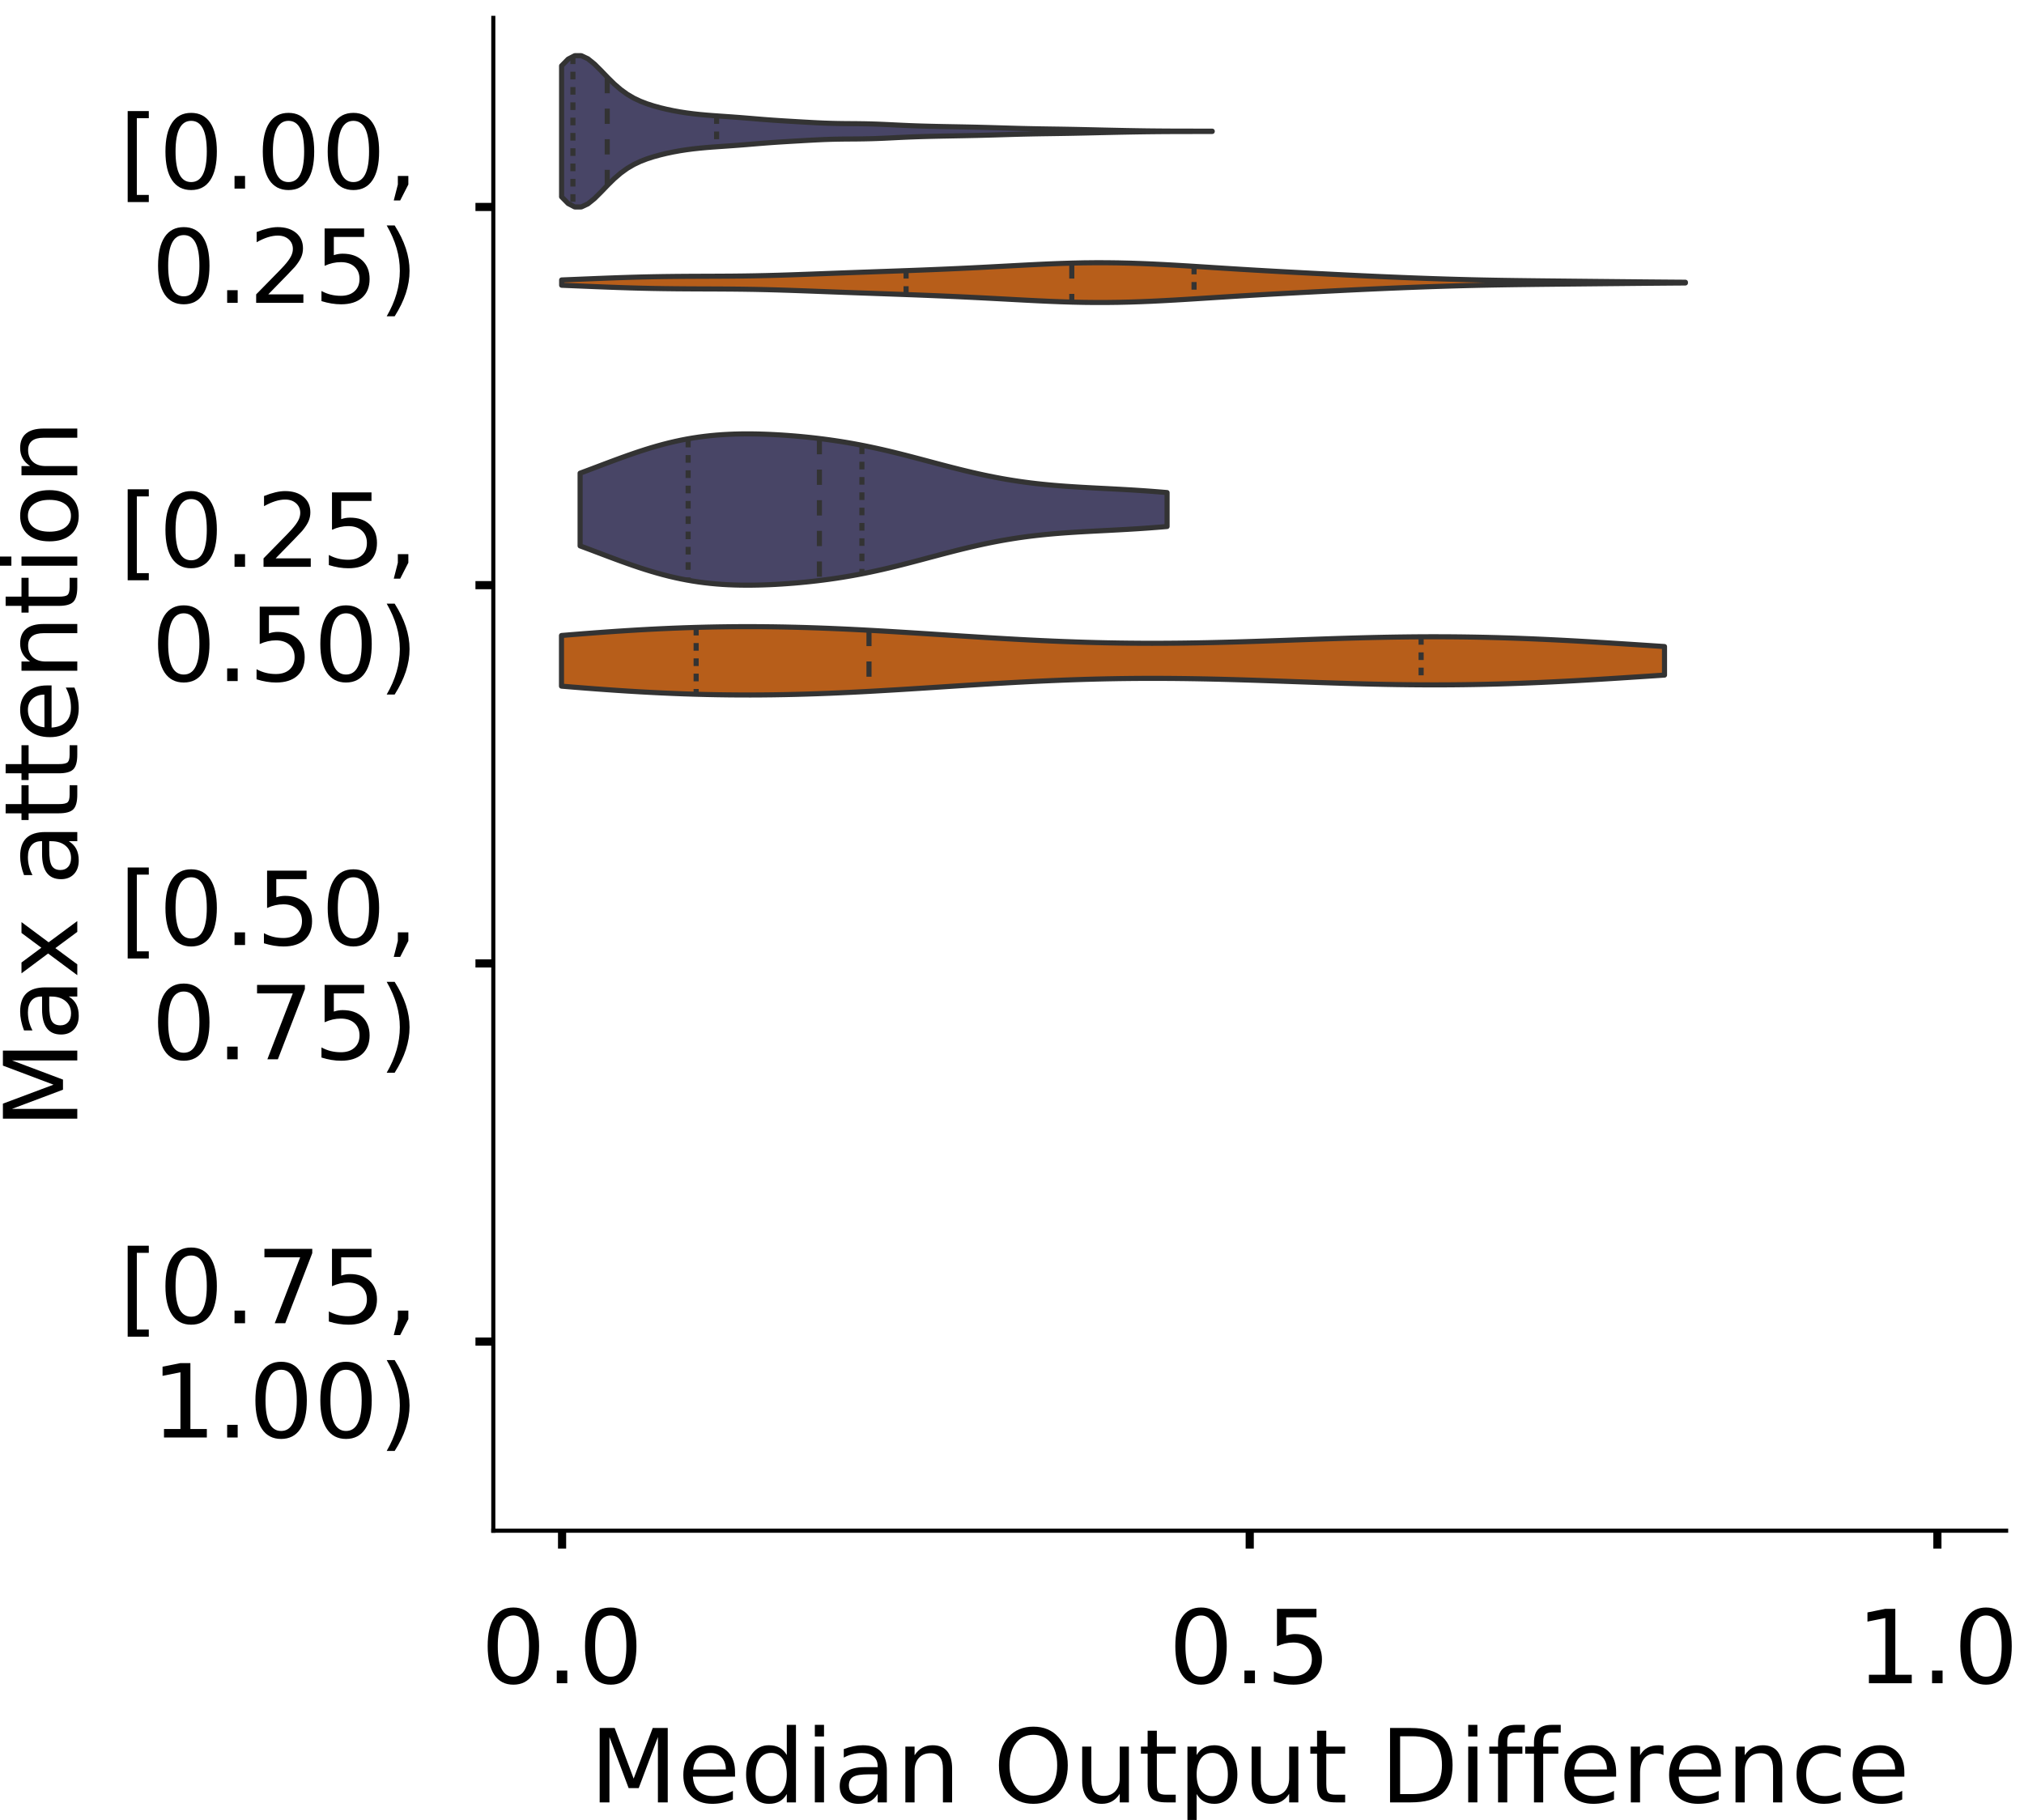 <?xml version="1.0" encoding="utf-8" standalone="no"?>
<!DOCTYPE svg PUBLIC "-//W3C//DTD SVG 1.1//EN"
  "http://www.w3.org/Graphics/SVG/1.1/DTD/svg11.dtd">
<!-- Created with matplotlib (https://matplotlib.org/) -->
<svg height="356.753pt" version="1.1" viewBox="0 0 396.753 356.753" width="396.753pt" xmlns="http://www.w3.org/2000/svg" xmlns:xlink="http://www.w3.org/1999/xlink">
 <defs>
  <style type="text/css">
*{stroke-linecap:butt;stroke-linejoin:round;}
  </style>
 </defs>
 <g id="figure_1">
  <g id="patch_1">
   <path d="M 0 356.753 
L 396.753 356.753 
L 396.753 0 
L 0 0 
z
" style="fill:#ffffff;"/>
  </g>
  <g id="axes_1">
   <g id="patch_2">
    <path d="M 96.7 300.053 
L 393.253 300.053 
L 393.253 3.5 
L 96.7 3.5 
z
" style="fill:#ffffff;"/>
   </g>
   <g id="PolyCollection_1">
    <defs>
     <path d="M 110.085 -318.17 
L 110.085 -343.853 
L 111.374 -345.167 
L 112.662 -345.839 
L 113.95 -345.837 
L 115.239 -345.237 
L 116.527 -344.199 
L 117.815 -342.918 
L 119.104 -341.575 
L 120.392 -340.307 
L 121.68 -339.195 
L 122.968 -338.266 
L 124.257 -337.511 
L 125.545 -336.903 
L 126.833 -336.407 
L 128.122 -335.992 
L 129.41 -335.636 
L 130.698 -335.327 
L 131.987 -335.057 
L 133.275 -334.823 
L 134.563 -334.623 
L 135.852 -334.455 
L 137.14 -334.314 
L 138.428 -334.196 
L 139.716 -334.094 
L 141.005 -334.001 
L 142.293 -333.912 
L 143.581 -333.822 
L 144.87 -333.726 
L 146.158 -333.623 
L 147.446 -333.517 
L 148.735 -333.409 
L 150.023 -333.306 
L 151.311 -333.21 
L 152.6 -333.123 
L 153.888 -333.042 
L 155.176 -332.966 
L 156.465 -332.891 
L 157.753 -332.816 
L 159.041 -332.743 
L 160.329 -332.676 
L 161.618 -332.619 
L 162.906 -332.575 
L 164.194 -332.545 
L 165.483 -332.527 
L 166.771 -332.516 
L 168.059 -332.506 
L 169.348 -332.489 
L 170.636 -332.461 
L 171.924 -332.42 
L 173.213 -332.367 
L 174.501 -332.306 
L 175.789 -332.243 
L 177.078 -332.182 
L 178.366 -332.126 
L 179.654 -332.078 
L 180.942 -332.038 
L 182.231 -332.003 
L 183.519 -331.973 
L 184.807 -331.946 
L 186.096 -331.921 
L 187.384 -331.898 
L 188.672 -331.874 
L 189.961 -331.848 
L 191.249 -331.82 
L 192.537 -331.788 
L 193.826 -331.754 
L 195.114 -331.716 
L 196.402 -331.678 
L 197.69 -331.64 
L 198.979 -331.603 
L 200.267 -331.569 
L 201.555 -331.539 
L 202.844 -331.513 
L 204.132 -331.49 
L 205.42 -331.47 
L 206.709 -331.451 
L 207.997 -331.432 
L 209.285 -331.41 
L 210.574 -331.386 
L 211.862 -331.359 
L 213.15 -331.33 
L 214.439 -331.301 
L 215.727 -331.271 
L 217.015 -331.241 
L 218.303 -331.213 
L 219.592 -331.186 
L 220.88 -331.16 
L 222.168 -331.137 
L 223.457 -331.116 
L 224.745 -331.097 
L 226.033 -331.082 
L 227.322 -331.07 
L 228.61 -331.06 
L 229.898 -331.054 
L 231.187 -331.05 
L 232.475 -331.048 
L 233.763 -331.046 
L 235.052 -331.044 
L 236.34 -331.042 
L 237.628 -331.039 
L 237.628 -330.985 
L 237.628 -330.985 
L 236.34 -330.981 
L 235.052 -330.979 
L 233.763 -330.978 
L 232.475 -330.976 
L 231.187 -330.974 
L 229.898 -330.97 
L 228.61 -330.963 
L 227.322 -330.954 
L 226.033 -330.942 
L 224.745 -330.926 
L 223.457 -330.908 
L 222.168 -330.887 
L 220.88 -330.863 
L 219.592 -330.838 
L 218.303 -330.811 
L 217.015 -330.782 
L 215.727 -330.753 
L 214.439 -330.723 
L 213.15 -330.693 
L 211.862 -330.665 
L 210.574 -330.638 
L 209.285 -330.613 
L 207.997 -330.592 
L 206.709 -330.572 
L 205.42 -330.553 
L 204.132 -330.534 
L 202.844 -330.511 
L 201.555 -330.485 
L 200.267 -330.455 
L 198.979 -330.421 
L 197.69 -330.384 
L 196.402 -330.346 
L 195.114 -330.307 
L 193.826 -330.27 
L 192.537 -330.235 
L 191.249 -330.204 
L 189.961 -330.176 
L 188.672 -330.15 
L 187.384 -330.126 
L 186.096 -330.102 
L 184.807 -330.078 
L 183.519 -330.051 
L 182.231 -330.021 
L 180.942 -329.986 
L 179.654 -329.945 
L 178.366 -329.897 
L 177.078 -329.842 
L 175.789 -329.781 
L 174.501 -329.717 
L 173.213 -329.656 
L 171.924 -329.604 
L 170.636 -329.563 
L 169.348 -329.535 
L 168.059 -329.518 
L 166.771 -329.508 
L 165.483 -329.497 
L 164.194 -329.479 
L 162.906 -329.449 
L 161.618 -329.405 
L 160.329 -329.347 
L 159.041 -329.28 
L 157.753 -329.208 
L 156.465 -329.133 
L 155.176 -329.058 
L 153.888 -328.981 
L 152.6 -328.901 
L 151.311 -328.813 
L 150.023 -328.717 
L 148.735 -328.614 
L 147.446 -328.507 
L 146.158 -328.4 
L 144.87 -328.298 
L 143.581 -328.202 
L 142.293 -328.111 
L 141.005 -328.022 
L 139.716 -327.93 
L 138.428 -327.828 
L 137.14 -327.709 
L 135.852 -327.569 
L 134.563 -327.4 
L 133.275 -327.201 
L 131.987 -326.967 
L 130.698 -326.697 
L 129.41 -326.387 
L 128.122 -326.032 
L 126.833 -325.617 
L 125.545 -325.121 
L 124.257 -324.512 
L 122.968 -323.758 
L 121.68 -322.829 
L 120.392 -321.717 
L 119.104 -320.449 
L 117.815 -319.106 
L 116.527 -317.825 
L 115.239 -316.787 
L 113.95 -316.187 
L 112.662 -316.184 
L 111.374 -316.857 
L 110.085 -318.17 
z
" id="m67e69f1bb3" style="stroke:#333333;"/>
    </defs>
    <g clip-path="url(#p222c254f85)">
     <use style="fill:#484566;stroke:#333333;" x="0" xlink:href="#m67e69f1bb3" y="356.753"/>
    </g>
   </g>
   <g id="PolyCollection_2">
    <defs>
     <path d="M 110.098 -300.836 
L 110.098 -301.877 
L 112.323 -301.967 
L 114.548 -302.059 
L 116.773 -302.15 
L 118.999 -302.237 
L 121.224 -302.318 
L 123.449 -302.389 
L 125.674 -302.451 
L 127.899 -302.501 
L 130.124 -302.539 
L 132.349 -302.565 
L 134.574 -302.583 
L 136.799 -302.594 
L 139.025 -302.602 
L 141.25 -302.611 
L 143.475 -302.626 
L 145.7 -302.651 
L 147.925 -302.686 
L 150.15 -302.734 
L 152.375 -302.794 
L 154.6 -302.864 
L 156.825 -302.941 
L 159.05 -303.023 
L 161.276 -303.107 
L 163.501 -303.191 
L 165.726 -303.274 
L 167.951 -303.355 
L 170.176 -303.434 
L 172.401 -303.513 
L 174.626 -303.592 
L 176.851 -303.672 
L 179.076 -303.754 
L 181.301 -303.84 
L 183.527 -303.93 
L 185.752 -304.024 
L 187.977 -304.124 
L 190.202 -304.23 
L 192.427 -304.341 
L 194.652 -304.457 
L 196.877 -304.576 
L 199.102 -304.696 
L 201.327 -304.813 
L 203.552 -304.924 
L 205.778 -305.026 
L 208.003 -305.113 
L 210.228 -305.182 
L 212.453 -305.23 
L 214.678 -305.253 
L 216.903 -305.251 
L 219.128 -305.224 
L 221.353 -305.173 
L 223.578 -305.099 
L 225.803 -305.006 
L 228.029 -304.896 
L 230.254 -304.774 
L 232.479 -304.642 
L 234.704 -304.503 
L 236.929 -304.361 
L 239.154 -304.219 
L 241.379 -304.079 
L 243.604 -303.942 
L 245.829 -303.81 
L 248.054 -303.682 
L 250.28 -303.558 
L 252.505 -303.437 
L 254.73 -303.318 
L 256.955 -303.202 
L 259.18 -303.087 
L 261.405 -302.974 
L 263.63 -302.863 
L 265.855 -302.755 
L 268.08 -302.651 
L 270.306 -302.551 
L 272.531 -302.455 
L 274.756 -302.364 
L 276.981 -302.277 
L 279.206 -302.195 
L 281.431 -302.118 
L 283.656 -302.047 
L 285.881 -301.983 
L 288.106 -301.925 
L 290.331 -301.874 
L 292.557 -301.83 
L 294.782 -301.791 
L 297.007 -301.758 
L 299.232 -301.729 
L 301.457 -301.702 
L 303.682 -301.678 
L 305.907 -301.655 
L 308.132 -301.632 
L 310.357 -301.61 
L 312.582 -301.587 
L 314.808 -301.565 
L 317.033 -301.543 
L 319.258 -301.521 
L 321.483 -301.5 
L 323.708 -301.48 
L 325.933 -301.461 
L 328.158 -301.443 
L 330.383 -301.427 
L 330.383 -301.286 
L 330.383 -301.286 
L 328.158 -301.27 
L 325.933 -301.252 
L 323.708 -301.233 
L 321.483 -301.213 
L 319.258 -301.192 
L 317.033 -301.17 
L 314.808 -301.148 
L 312.582 -301.126 
L 310.357 -301.103 
L 308.132 -301.081 
L 305.907 -301.058 
L 303.682 -301.035 
L 301.457 -301.011 
L 299.232 -300.984 
L 297.007 -300.955 
L 294.782 -300.922 
L 292.557 -300.883 
L 290.331 -300.839 
L 288.106 -300.788 
L 285.881 -300.73 
L 283.656 -300.666 
L 281.431 -300.595 
L 279.206 -300.518 
L 276.981 -300.436 
L 274.756 -300.349 
L 272.531 -300.258 
L 270.306 -300.162 
L 268.08 -300.062 
L 265.855 -299.958 
L 263.63 -299.85 
L 261.405 -299.739 
L 259.18 -299.626 
L 256.955 -299.511 
L 254.73 -299.395 
L 252.505 -299.276 
L 250.28 -299.155 
L 248.054 -299.031 
L 245.829 -298.903 
L 243.604 -298.771 
L 241.379 -298.634 
L 239.154 -298.494 
L 236.929 -298.352 
L 234.704 -298.21 
L 232.479 -298.071 
L 230.254 -297.939 
L 228.029 -297.817 
L 225.803 -297.707 
L 223.578 -297.614 
L 221.353 -297.54 
L 219.128 -297.489 
L 216.903 -297.462 
L 214.678 -297.46 
L 212.453 -297.483 
L 210.228 -297.531 
L 208.003 -297.6 
L 205.778 -297.687 
L 203.552 -297.789 
L 201.327 -297.9 
L 199.102 -298.017 
L 196.877 -298.137 
L 194.652 -298.256 
L 192.427 -298.372 
L 190.202 -298.483 
L 187.977 -298.589 
L 185.752 -298.689 
L 183.527 -298.783 
L 181.301 -298.873 
L 179.076 -298.959 
L 176.851 -299.041 
L 174.626 -299.121 
L 172.401 -299.2 
L 170.176 -299.279 
L 167.951 -299.358 
L 165.726 -299.439 
L 163.501 -299.522 
L 161.276 -299.606 
L 159.05 -299.69 
L 156.825 -299.772 
L 154.6 -299.849 
L 152.375 -299.919 
L 150.15 -299.979 
L 147.925 -300.027 
L 145.7 -300.062 
L 143.475 -300.087 
L 141.25 -300.102 
L 139.025 -300.111 
L 136.799 -300.119 
L 134.574 -300.13 
L 132.349 -300.148 
L 130.124 -300.174 
L 127.899 -300.212 
L 125.674 -300.262 
L 123.449 -300.324 
L 121.224 -300.395 
L 118.999 -300.476 
L 116.773 -300.563 
L 114.548 -300.654 
L 112.323 -300.746 
L 110.098 -300.836 
z
" id="m4532ea0088" style="stroke:#333333;"/>
    </defs>
    <g clip-path="url(#p222c254f85)">
     <use style="fill:#b75e1a;stroke:#333333;" x="0" xlink:href="#m4532ea0088" y="356.753"/>
    </g>
   </g>
   <g id="PolyCollection_3">
    <defs>
     <path d="M 113.713 -249.747 
L 113.713 -264 
L 114.875 -264.433 
L 116.037 -264.87 
L 117.199 -265.31 
L 118.362 -265.749 
L 119.524 -266.187 
L 120.686 -266.62 
L 121.848 -267.046 
L 123.011 -267.463 
L 124.173 -267.868 
L 125.335 -268.26 
L 126.497 -268.636 
L 127.66 -268.994 
L 128.822 -269.333 
L 129.984 -269.651 
L 131.146 -269.947 
L 132.308 -270.22 
L 133.471 -270.469 
L 134.633 -270.694 
L 135.795 -270.895 
L 136.957 -271.072 
L 138.12 -271.225 
L 139.282 -271.355 
L 140.444 -271.463 
L 141.606 -271.549 
L 142.769 -271.615 
L 143.931 -271.661 
L 145.093 -271.69 
L 146.255 -271.701 
L 147.418 -271.697 
L 148.58 -271.678 
L 149.742 -271.646 
L 150.904 -271.601 
L 152.066 -271.544 
L 153.229 -271.476 
L 154.391 -271.396 
L 155.553 -271.307 
L 156.715 -271.206 
L 157.878 -271.095 
L 159.04 -270.974 
L 160.202 -270.842 
L 161.364 -270.698 
L 162.527 -270.544 
L 163.689 -270.378 
L 164.851 -270.2 
L 166.013 -270.01 
L 167.176 -269.807 
L 168.338 -269.593 
L 169.5 -269.366 
L 170.662 -269.128 
L 171.825 -268.878 
L 172.987 -268.618 
L 174.149 -268.347 
L 175.311 -268.067 
L 176.473 -267.779 
L 177.636 -267.484 
L 178.798 -267.183 
L 179.96 -266.878 
L 181.122 -266.57 
L 182.285 -266.261 
L 183.447 -265.952 
L 184.609 -265.645 
L 185.771 -265.341 
L 186.934 -265.042 
L 188.096 -264.75 
L 189.258 -264.465 
L 190.42 -264.189 
L 191.583 -263.923 
L 192.745 -263.668 
L 193.907 -263.424 
L 195.069 -263.194 
L 196.231 -262.976 
L 197.394 -262.772 
L 198.556 -262.581 
L 199.718 -262.404 
L 200.88 -262.241 
L 202.043 -262.09 
L 203.205 -261.952 
L 204.367 -261.827 
L 205.529 -261.712 
L 206.692 -261.608 
L 207.854 -261.514 
L 209.016 -261.428 
L 210.178 -261.35 
L 211.341 -261.277 
L 212.503 -261.21 
L 213.665 -261.146 
L 214.827 -261.085 
L 215.989 -261.025 
L 217.152 -260.966 
L 218.314 -260.905 
L 219.476 -260.843 
L 220.638 -260.778 
L 221.801 -260.71 
L 222.963 -260.638 
L 224.125 -260.561 
L 225.287 -260.479 
L 226.45 -260.391 
L 227.612 -260.298 
L 228.774 -260.2 
L 228.774 -253.547 
L 228.774 -253.547 
L 227.612 -253.449 
L 226.45 -253.356 
L 225.287 -253.268 
L 224.125 -253.186 
L 222.963 -253.109 
L 221.801 -253.037 
L 220.638 -252.969 
L 219.476 -252.904 
L 218.314 -252.842 
L 217.152 -252.781 
L 215.989 -252.722 
L 214.827 -252.662 
L 213.665 -252.601 
L 212.503 -252.537 
L 211.341 -252.47 
L 210.178 -252.397 
L 209.016 -252.319 
L 207.854 -252.233 
L 206.692 -252.139 
L 205.529 -252.035 
L 204.367 -251.92 
L 203.205 -251.795 
L 202.043 -251.657 
L 200.88 -251.506 
L 199.718 -251.343 
L 198.556 -251.166 
L 197.394 -250.975 
L 196.231 -250.771 
L 195.069 -250.553 
L 193.907 -250.323 
L 192.745 -250.079 
L 191.583 -249.824 
L 190.42 -249.558 
L 189.258 -249.282 
L 188.096 -248.997 
L 186.934 -248.705 
L 185.771 -248.406 
L 184.609 -248.102 
L 183.447 -247.795 
L 182.285 -247.486 
L 181.122 -247.177 
L 179.96 -246.869 
L 178.798 -246.564 
L 177.636 -246.263 
L 176.473 -245.968 
L 175.311 -245.68 
L 174.149 -245.4 
L 172.987 -245.129 
L 171.825 -244.869 
L 170.662 -244.619 
L 169.5 -244.381 
L 168.338 -244.154 
L 167.176 -243.94 
L 166.013 -243.737 
L 164.851 -243.547 
L 163.689 -243.369 
L 162.527 -243.203 
L 161.364 -243.049 
L 160.202 -242.905 
L 159.04 -242.773 
L 157.878 -242.652 
L 156.715 -242.541 
L 155.553 -242.44 
L 154.391 -242.351 
L 153.229 -242.271 
L 152.066 -242.203 
L 150.904 -242.146 
L 149.742 -242.101 
L 148.58 -242.069 
L 147.418 -242.05 
L 146.255 -242.046 
L 145.093 -242.057 
L 143.931 -242.086 
L 142.769 -242.132 
L 141.606 -242.198 
L 140.444 -242.284 
L 139.282 -242.392 
L 138.12 -242.522 
L 136.957 -242.675 
L 135.795 -242.852 
L 134.633 -243.053 
L 133.471 -243.278 
L 132.308 -243.527 
L 131.146 -243.8 
L 129.984 -244.096 
L 128.822 -244.414 
L 127.66 -244.753 
L 126.497 -245.111 
L 125.335 -245.487 
L 124.173 -245.879 
L 123.011 -246.284 
L 121.848 -246.701 
L 120.686 -247.127 
L 119.524 -247.56 
L 118.362 -247.998 
L 117.199 -248.437 
L 116.037 -248.877 
L 114.875 -249.314 
L 113.713 -249.747 
z
" id="m1a313d5dc6" style="stroke:#333333;"/>
    </defs>
    <g clip-path="url(#p222c254f85)">
     <use style="fill:#484566;stroke:#333333;" x="0" xlink:href="#m1a313d5dc6" y="356.753"/>
    </g>
   </g>
   <g id="PolyCollection_4">
    <defs>
     <path d="M 110.065 -222.254 
L 110.065 -232.182 
L 112.249 -232.363 
L 114.433 -232.538 
L 116.617 -232.705 
L 118.801 -232.864 
L 120.985 -233.015 
L 123.169 -233.156 
L 125.353 -233.287 
L 127.537 -233.407 
L 129.721 -233.515 
L 131.905 -233.611 
L 134.089 -233.694 
L 136.273 -233.764 
L 138.457 -233.821 
L 140.641 -233.865 
L 142.825 -233.895 
L 145.009 -233.912 
L 147.193 -233.915 
L 149.378 -233.905 
L 151.562 -233.881 
L 153.746 -233.845 
L 155.93 -233.796 
L 158.114 -233.736 
L 160.298 -233.664 
L 162.482 -233.581 
L 164.666 -233.488 
L 166.85 -233.387 
L 169.034 -233.277 
L 171.218 -233.159 
L 173.402 -233.035 
L 175.586 -232.905 
L 177.77 -232.771 
L 179.954 -232.633 
L 182.138 -232.493 
L 184.322 -232.352 
L 186.506 -232.21 
L 188.69 -232.069 
L 190.874 -231.931 
L 193.058 -231.795 
L 195.242 -231.663 
L 197.427 -231.536 
L 199.611 -231.415 
L 201.795 -231.3 
L 203.979 -231.193 
L 206.163 -231.095 
L 208.347 -231.005 
L 210.531 -230.925 
L 212.715 -230.854 
L 214.899 -230.794 
L 217.083 -230.745 
L 219.267 -230.707 
L 221.451 -230.679 
L 223.635 -230.662 
L 225.819 -230.657 
L 228.003 -230.661 
L 230.187 -230.676 
L 232.371 -230.7 
L 234.555 -230.734 
L 236.739 -230.776 
L 238.923 -230.826 
L 241.107 -230.883 
L 243.291 -230.946 
L 245.476 -231.014 
L 247.66 -231.087 
L 249.844 -231.162 
L 252.028 -231.239 
L 254.212 -231.317 
L 256.396 -231.395 
L 258.58 -231.471 
L 260.764 -231.545 
L 262.948 -231.615 
L 265.132 -231.68 
L 267.316 -231.74 
L 269.5 -231.793 
L 271.684 -231.839 
L 273.868 -231.876 
L 276.052 -231.905 
L 278.236 -231.924 
L 280.42 -231.933 
L 282.604 -231.931 
L 284.788 -231.919 
L 286.972 -231.896 
L 289.156 -231.862 
L 291.34 -231.818 
L 293.525 -231.762 
L 295.709 -231.697 
L 297.893 -231.621 
L 300.077 -231.536 
L 302.261 -231.441 
L 304.445 -231.339 
L 306.629 -231.228 
L 308.813 -231.111 
L 310.997 -230.987 
L 313.181 -230.858 
L 315.365 -230.725 
L 317.549 -230.587 
L 319.733 -230.447 
L 321.917 -230.304 
L 324.101 -230.16 
L 326.285 -230.016 
L 326.285 -224.421 
L 326.285 -224.421 
L 324.101 -224.276 
L 321.917 -224.132 
L 319.733 -223.99 
L 317.549 -223.849 
L 315.365 -223.712 
L 313.181 -223.578 
L 310.997 -223.449 
L 308.813 -223.325 
L 306.629 -223.208 
L 304.445 -223.098 
L 302.261 -222.995 
L 300.077 -222.901 
L 297.893 -222.815 
L 295.709 -222.74 
L 293.525 -222.674 
L 291.34 -222.619 
L 289.156 -222.574 
L 286.972 -222.54 
L 284.788 -222.517 
L 282.604 -222.505 
L 280.42 -222.504 
L 278.236 -222.513 
L 276.052 -222.532 
L 273.868 -222.56 
L 271.684 -222.598 
L 269.5 -222.643 
L 267.316 -222.696 
L 265.132 -222.756 
L 262.948 -222.822 
L 260.764 -222.892 
L 258.58 -222.965 
L 256.396 -223.042 
L 254.212 -223.119 
L 252.028 -223.197 
L 249.844 -223.275 
L 247.66 -223.35 
L 245.476 -223.422 
L 243.291 -223.49 
L 241.107 -223.553 
L 238.923 -223.61 
L 236.739 -223.66 
L 234.555 -223.702 
L 232.371 -223.736 
L 230.187 -223.76 
L 228.003 -223.775 
L 225.819 -223.78 
L 223.635 -223.774 
L 221.451 -223.757 
L 219.267 -223.73 
L 217.083 -223.691 
L 214.899 -223.642 
L 212.715 -223.582 
L 210.531 -223.512 
L 208.347 -223.432 
L 206.163 -223.342 
L 203.979 -223.243 
L 201.795 -223.136 
L 199.611 -223.022 
L 197.427 -222.901 
L 195.242 -222.774 
L 193.058 -222.642 
L 190.874 -222.506 
L 188.69 -222.367 
L 186.506 -222.226 
L 184.322 -222.084 
L 182.138 -221.943 
L 179.954 -221.803 
L 177.77 -221.665 
L 175.586 -221.531 
L 173.402 -221.402 
L 171.218 -221.277 
L 169.034 -221.16 
L 166.85 -221.05 
L 164.666 -220.948 
L 162.482 -220.855 
L 160.298 -220.773 
L 158.114 -220.701 
L 155.93 -220.64 
L 153.746 -220.592 
L 151.562 -220.555 
L 149.378 -220.532 
L 147.193 -220.521 
L 145.009 -220.524 
L 142.825 -220.541 
L 140.641 -220.571 
L 138.457 -220.615 
L 136.273 -220.672 
L 134.089 -220.742 
L 131.905 -220.826 
L 129.721 -220.922 
L 127.537 -221.03 
L 125.353 -221.149 
L 123.169 -221.28 
L 120.985 -221.421 
L 118.801 -221.572 
L 116.617 -221.731 
L 114.433 -221.899 
L 112.249 -222.073 
L 110.065 -222.254 
z
" id="m54abbc8e48" style="stroke:#333333;"/>
    </defs>
    <g clip-path="url(#p222c254f85)">
     <use style="fill:#b75e1a;stroke:#333333;" x="0" xlink:href="#m54abbc8e48" y="356.753"/>
    </g>
   </g>
   <g id="patch_3">
    <path clip-path="url(#p222c254f85)" d="M 110.18 40.569 
L 110.18 40.569 
L 110.18 40.569 
L 110.18 40.569 
z
" style="fill:#484566;stroke:#333333;stroke-linejoin:miter;stroke-width:0.5;"/>
   </g>
   <g id="patch_4">
    <path clip-path="url(#p222c254f85)" d="M 110.18 40.569 
L 110.18 40.569 
L 110.18 40.569 
L 110.18 40.569 
z
" style="fill:#b75e1a;stroke:#333333;stroke-linejoin:miter;stroke-width:0.5;"/>
   </g>
   <g id="matplotlib.axis_1">
    <g id="xtick_1">
     <g id="line2d_1">
      <defs>
       <path d="M 0 0 
L 0 3.5 
" id="m0bde27c13b" style="stroke:#000000;stroke-width:1.6;"/>
      </defs>
      <g>
       <use style="stroke:#000000;stroke-width:1.6;" x="110.18" xlink:href="#m0bde27c13b" y="300.053"/>
      </g>
     </g>
     <g id="text_1">
      <!-- 0.0 -->
      <defs>
       <path d="M 31.781 66.406 
Q 24.172 66.406 20.328 58.906 
Q 16.5 51.422 16.5 36.375 
Q 16.5 21.391 20.328 13.891 
Q 24.172 6.391 31.781 6.391 
Q 39.453 6.391 43.281 13.891 
Q 47.125 21.391 47.125 36.375 
Q 47.125 51.422 43.281 58.906 
Q 39.453 66.406 31.781 66.406 
z
M 31.781 74.219 
Q 44.047 74.219 50.516 64.516 
Q 56.984 54.828 56.984 36.375 
Q 56.984 17.969 50.516 8.266 
Q 44.047 -1.422 31.781 -1.422 
Q 19.531 -1.422 13.062 8.266 
Q 6.594 17.969 6.594 36.375 
Q 6.594 54.828 13.062 64.516 
Q 19.531 74.219 31.781 74.219 
z
" id="DejaVuSans-48"/>
       <path d="M 10.688 12.406 
L 21 12.406 
L 21 0 
L 10.688 0 
z
" id="DejaVuSans-46"/>
      </defs>
      <g transform="translate(94.277 329.95)scale(0.2 -0.2)">
       <use xlink:href="#DejaVuSans-48"/>
       <use x="63.623" xlink:href="#DejaVuSans-46"/>
       <use x="95.41" xlink:href="#DejaVuSans-48"/>
      </g>
     </g>
    </g>
    <g id="xtick_2">
     <g id="line2d_2">
      <g>
       <use style="stroke:#000000;stroke-width:1.6;" x="244.977" xlink:href="#m0bde27c13b" y="300.053"/>
      </g>
     </g>
     <g id="text_2">
      <!-- 0.5 -->
      <defs>
       <path d="M 10.797 72.906 
L 49.516 72.906 
L 49.516 64.594 
L 19.828 64.594 
L 19.828 46.734 
Q 21.969 47.469 24.109 47.828 
Q 26.266 48.188 28.422 48.188 
Q 40.625 48.188 47.75 41.5 
Q 54.891 34.812 54.891 23.391 
Q 54.891 11.625 47.562 5.094 
Q 40.234 -1.422 26.906 -1.422 
Q 22.312 -1.422 17.547 -0.641 
Q 12.797 0.141 7.719 1.703 
L 7.719 11.625 
Q 12.109 9.234 16.797 8.062 
Q 21.484 6.891 26.703 6.891 
Q 35.156 6.891 40.078 11.328 
Q 45.016 15.766 45.016 23.391 
Q 45.016 31 40.078 35.438 
Q 35.156 39.891 26.703 39.891 
Q 22.75 39.891 18.812 39.016 
Q 14.891 38.141 10.797 36.281 
z
" id="DejaVuSans-53"/>
      </defs>
      <g transform="translate(229.074 329.95)scale(0.2 -0.2)">
       <use xlink:href="#DejaVuSans-48"/>
       <use x="63.623" xlink:href="#DejaVuSans-46"/>
       <use x="95.41" xlink:href="#DejaVuSans-53"/>
      </g>
     </g>
    </g>
    <g id="xtick_3">
     <g id="line2d_3">
      <g>
       <use style="stroke:#000000;stroke-width:1.6;" x="379.774" xlink:href="#m0bde27c13b" y="300.053"/>
      </g>
     </g>
     <g id="text_3">
      <!-- 1.0 -->
      <defs>
       <path d="M 12.406 8.297 
L 28.516 8.297 
L 28.516 63.922 
L 10.984 60.406 
L 10.984 69.391 
L 28.422 72.906 
L 38.281 72.906 
L 38.281 8.297 
L 54.391 8.297 
L 54.391 0 
L 12.406 0 
z
" id="DejaVuSans-49"/>
      </defs>
      <g transform="translate(363.871 329.95)scale(0.2 -0.2)">
       <use xlink:href="#DejaVuSans-49"/>
       <use x="63.623" xlink:href="#DejaVuSans-46"/>
       <use x="95.41" xlink:href="#DejaVuSans-48"/>
      </g>
     </g>
    </g>
    <g id="text_4">
     <!-- Median Output Difference -->
     <defs>
      <path d="M 9.812 72.906 
L 24.516 72.906 
L 43.109 23.297 
L 61.812 72.906 
L 76.516 72.906 
L 76.516 0 
L 66.891 0 
L 66.891 64.016 
L 48.094 14.016 
L 38.188 14.016 
L 19.391 64.016 
L 19.391 0 
L 9.812 0 
z
" id="DejaVuSans-77"/>
      <path d="M 56.203 29.594 
L 56.203 25.203 
L 14.891 25.203 
Q 15.484 15.922 20.484 11.062 
Q 25.484 6.203 34.422 6.203 
Q 39.594 6.203 44.453 7.469 
Q 49.312 8.734 54.109 11.281 
L 54.109 2.781 
Q 49.266 0.734 44.188 -0.344 
Q 39.109 -1.422 33.891 -1.422 
Q 20.797 -1.422 13.156 6.188 
Q 5.516 13.812 5.516 26.812 
Q 5.516 40.234 12.766 48.109 
Q 20.016 56 32.328 56 
Q 43.359 56 49.781 48.891 
Q 56.203 41.797 56.203 29.594 
z
M 47.219 32.234 
Q 47.125 39.594 43.094 43.984 
Q 39.062 48.391 32.422 48.391 
Q 24.906 48.391 20.391 44.141 
Q 15.875 39.891 15.188 32.172 
z
" id="DejaVuSans-101"/>
      <path d="M 45.406 46.391 
L 45.406 75.984 
L 54.391 75.984 
L 54.391 0 
L 45.406 0 
L 45.406 8.203 
Q 42.578 3.328 38.25 0.953 
Q 33.938 -1.422 27.875 -1.422 
Q 17.969 -1.422 11.734 6.484 
Q 5.516 14.406 5.516 27.297 
Q 5.516 40.188 11.734 48.094 
Q 17.969 56 27.875 56 
Q 33.938 56 38.25 53.625 
Q 42.578 51.266 45.406 46.391 
z
M 14.797 27.297 
Q 14.797 17.391 18.875 11.75 
Q 22.953 6.109 30.078 6.109 
Q 37.203 6.109 41.297 11.75 
Q 45.406 17.391 45.406 27.297 
Q 45.406 37.203 41.297 42.844 
Q 37.203 48.484 30.078 48.484 
Q 22.953 48.484 18.875 42.844 
Q 14.797 37.203 14.797 27.297 
z
" id="DejaVuSans-100"/>
      <path d="M 9.422 54.688 
L 18.406 54.688 
L 18.406 0 
L 9.422 0 
z
M 9.422 75.984 
L 18.406 75.984 
L 18.406 64.594 
L 9.422 64.594 
z
" id="DejaVuSans-105"/>
      <path d="M 34.281 27.484 
Q 23.391 27.484 19.188 25 
Q 14.984 22.516 14.984 16.5 
Q 14.984 11.719 18.141 8.906 
Q 21.297 6.109 26.703 6.109 
Q 34.188 6.109 38.703 11.406 
Q 43.219 16.703 43.219 25.484 
L 43.219 27.484 
z
M 52.203 31.203 
L 52.203 0 
L 43.219 0 
L 43.219 8.297 
Q 40.141 3.328 35.547 0.953 
Q 30.953 -1.422 24.312 -1.422 
Q 15.922 -1.422 10.953 3.297 
Q 6 8.016 6 15.922 
Q 6 25.141 12.172 29.828 
Q 18.359 34.516 30.609 34.516 
L 43.219 34.516 
L 43.219 35.406 
Q 43.219 41.609 39.141 45 
Q 35.062 48.391 27.688 48.391 
Q 23 48.391 18.547 47.266 
Q 14.109 46.141 10.016 43.891 
L 10.016 52.203 
Q 14.938 54.109 19.578 55.047 
Q 24.219 56 28.609 56 
Q 40.484 56 46.344 49.844 
Q 52.203 43.703 52.203 31.203 
z
" id="DejaVuSans-97"/>
      <path d="M 54.891 33.016 
L 54.891 0 
L 45.906 0 
L 45.906 32.719 
Q 45.906 40.484 42.875 44.328 
Q 39.844 48.188 33.797 48.188 
Q 26.516 48.188 22.312 43.547 
Q 18.109 38.922 18.109 30.906 
L 18.109 0 
L 9.078 0 
L 9.078 54.688 
L 18.109 54.688 
L 18.109 46.188 
Q 21.344 51.125 25.703 53.562 
Q 30.078 56 35.797 56 
Q 45.219 56 50.047 50.172 
Q 54.891 44.344 54.891 33.016 
z
" id="DejaVuSans-110"/>
      <path id="DejaVuSans-32"/>
      <path d="M 39.406 66.219 
Q 28.656 66.219 22.328 58.203 
Q 16.016 50.203 16.016 36.375 
Q 16.016 22.609 22.328 14.594 
Q 28.656 6.594 39.406 6.594 
Q 50.141 6.594 56.422 14.594 
Q 62.703 22.609 62.703 36.375 
Q 62.703 50.203 56.422 58.203 
Q 50.141 66.219 39.406 66.219 
z
M 39.406 74.219 
Q 54.734 74.219 63.906 63.938 
Q 73.094 53.656 73.094 36.375 
Q 73.094 19.141 63.906 8.859 
Q 54.734 -1.422 39.406 -1.422 
Q 24.031 -1.422 14.812 8.828 
Q 5.609 19.094 5.609 36.375 
Q 5.609 53.656 14.812 63.938 
Q 24.031 74.219 39.406 74.219 
z
" id="DejaVuSans-79"/>
      <path d="M 8.5 21.578 
L 8.5 54.688 
L 17.484 54.688 
L 17.484 21.922 
Q 17.484 14.156 20.5 10.266 
Q 23.531 6.391 29.594 6.391 
Q 36.859 6.391 41.078 11.031 
Q 45.312 15.672 45.312 23.688 
L 45.312 54.688 
L 54.297 54.688 
L 54.297 0 
L 45.312 0 
L 45.312 8.406 
Q 42.047 3.422 37.719 1 
Q 33.406 -1.422 27.688 -1.422 
Q 18.266 -1.422 13.375 4.438 
Q 8.5 10.297 8.5 21.578 
z
M 31.109 56 
z
" id="DejaVuSans-117"/>
      <path d="M 18.312 70.219 
L 18.312 54.688 
L 36.812 54.688 
L 36.812 47.703 
L 18.312 47.703 
L 18.312 18.016 
Q 18.312 11.328 20.141 9.422 
Q 21.969 7.516 27.594 7.516 
L 36.812 7.516 
L 36.812 0 
L 27.594 0 
Q 17.188 0 13.234 3.875 
Q 9.281 7.766 9.281 18.016 
L 9.281 47.703 
L 2.688 47.703 
L 2.688 54.688 
L 9.281 54.688 
L 9.281 70.219 
z
" id="DejaVuSans-116"/>
      <path d="M 18.109 8.203 
L 18.109 -20.797 
L 9.078 -20.797 
L 9.078 54.688 
L 18.109 54.688 
L 18.109 46.391 
Q 20.953 51.266 25.266 53.625 
Q 29.594 56 35.594 56 
Q 45.562 56 51.781 48.094 
Q 58.016 40.188 58.016 27.297 
Q 58.016 14.406 51.781 6.484 
Q 45.562 -1.422 35.594 -1.422 
Q 29.594 -1.422 25.266 0.953 
Q 20.953 3.328 18.109 8.203 
z
M 48.688 27.297 
Q 48.688 37.203 44.609 42.844 
Q 40.531 48.484 33.406 48.484 
Q 26.266 48.484 22.188 42.844 
Q 18.109 37.203 18.109 27.297 
Q 18.109 17.391 22.188 11.75 
Q 26.266 6.109 33.406 6.109 
Q 40.531 6.109 44.609 11.75 
Q 48.688 17.391 48.688 27.297 
z
" id="DejaVuSans-112"/>
      <path d="M 19.672 64.797 
L 19.672 8.109 
L 31.594 8.109 
Q 46.688 8.109 53.688 14.938 
Q 60.688 21.781 60.688 36.531 
Q 60.688 51.172 53.688 57.984 
Q 46.688 64.797 31.594 64.797 
z
M 9.812 72.906 
L 30.078 72.906 
Q 51.266 72.906 61.172 64.094 
Q 71.094 55.281 71.094 36.531 
Q 71.094 17.672 61.125 8.828 
Q 51.172 0 30.078 0 
L 9.812 0 
z
" id="DejaVuSans-68"/>
      <path d="M 37.109 75.984 
L 37.109 68.5 
L 28.516 68.5 
Q 23.688 68.5 21.797 66.547 
Q 19.922 64.594 19.922 59.516 
L 19.922 54.688 
L 34.719 54.688 
L 34.719 47.703 
L 19.922 47.703 
L 19.922 0 
L 10.891 0 
L 10.891 47.703 
L 2.297 47.703 
L 2.297 54.688 
L 10.891 54.688 
L 10.891 58.5 
Q 10.891 67.625 15.141 71.797 
Q 19.391 75.984 28.609 75.984 
z
" id="DejaVuSans-102"/>
      <path d="M 41.109 46.297 
Q 39.594 47.172 37.812 47.578 
Q 36.031 48 33.891 48 
Q 26.266 48 22.188 43.047 
Q 18.109 38.094 18.109 28.812 
L 18.109 0 
L 9.078 0 
L 9.078 54.688 
L 18.109 54.688 
L 18.109 46.188 
Q 20.953 51.172 25.484 53.578 
Q 30.031 56 36.531 56 
Q 37.453 56 38.578 55.875 
Q 39.703 55.766 41.062 55.516 
z
" id="DejaVuSans-114"/>
      <path d="M 48.781 52.594 
L 48.781 44.188 
Q 44.969 46.297 41.141 47.344 
Q 37.312 48.391 33.406 48.391 
Q 24.656 48.391 19.812 42.844 
Q 14.984 37.312 14.984 27.297 
Q 14.984 17.281 19.812 11.734 
Q 24.656 6.203 33.406 6.203 
Q 37.312 6.203 41.141 7.25 
Q 44.969 8.297 48.781 10.406 
L 48.781 2.094 
Q 45.016 0.344 40.984 -0.531 
Q 36.969 -1.422 32.422 -1.422 
Q 20.062 -1.422 12.781 6.344 
Q 5.516 14.109 5.516 27.297 
Q 5.516 40.672 12.859 48.328 
Q 20.219 56 33.016 56 
Q 37.156 56 41.109 55.141 
Q 45.062 54.297 48.781 52.594 
z
" id="DejaVuSans-99"/>
     </defs>
     <g transform="translate(115.589 353.306)scale(0.2 -0.2)">
      <use xlink:href="#DejaVuSans-77"/>
      <use x="86.279" xlink:href="#DejaVuSans-101"/>
      <use x="147.803" xlink:href="#DejaVuSans-100"/>
      <use x="211.279" xlink:href="#DejaVuSans-105"/>
      <use x="239.062" xlink:href="#DejaVuSans-97"/>
      <use x="300.342" xlink:href="#DejaVuSans-110"/>
      <use x="363.721" xlink:href="#DejaVuSans-32"/>
      <use x="395.508" xlink:href="#DejaVuSans-79"/>
      <use x="474.219" xlink:href="#DejaVuSans-117"/>
      <use x="537.598" xlink:href="#DejaVuSans-116"/>
      <use x="576.807" xlink:href="#DejaVuSans-112"/>
      <use x="640.283" xlink:href="#DejaVuSans-117"/>
      <use x="703.662" xlink:href="#DejaVuSans-116"/>
      <use x="742.871" xlink:href="#DejaVuSans-32"/>
      <use x="774.658" xlink:href="#DejaVuSans-68"/>
      <use x="851.66" xlink:href="#DejaVuSans-105"/>
      <use x="879.443" xlink:href="#DejaVuSans-102"/>
      <use x="914.648" xlink:href="#DejaVuSans-102"/>
      <use x="949.854" xlink:href="#DejaVuSans-101"/>
      <use x="1011.377" xlink:href="#DejaVuSans-114"/>
      <use x="1052.459" xlink:href="#DejaVuSans-101"/>
      <use x="1113.982" xlink:href="#DejaVuSans-110"/>
      <use x="1177.361" xlink:href="#DejaVuSans-99"/>
      <use x="1232.342" xlink:href="#DejaVuSans-101"/>
     </g>
    </g>
   </g>
   <g id="matplotlib.axis_2">
    <g id="ytick_1">
     <g id="line2d_4">
      <defs>
       <path d="M 0 0 
L -3.5 0 
" id="mc82c37de75" style="stroke:#000000;stroke-width:1.6;"/>
      </defs>
      <g>
       <use style="stroke:#000000;stroke-width:1.6;" x="96.7" xlink:href="#mc82c37de75" y="40.569"/>
      </g>
     </g>
     <g id="text_5">
      <!-- [0.00, -->
      <defs>
       <path d="M 8.594 75.984 
L 29.297 75.984 
L 29.297 69 
L 17.578 69 
L 17.578 -6.203 
L 29.297 -6.203 
L 29.297 -13.188 
L 8.594 -13.188 
z
" id="DejaVuSans-91"/>
       <path d="M 11.719 12.406 
L 22.016 12.406 
L 22.016 4 
L 14.016 -11.625 
L 7.719 -11.625 
L 11.719 4 
z
" id="DejaVuSans-44"/>
      </defs>
      <g transform="translate(23.309 36.97)scale(0.2 -0.2)">
       <use xlink:href="#DejaVuSans-91"/>
       <use x="39.014" xlink:href="#DejaVuSans-48"/>
       <use x="102.637" xlink:href="#DejaVuSans-46"/>
       <use x="134.424" xlink:href="#DejaVuSans-48"/>
       <use x="198.047" xlink:href="#DejaVuSans-48"/>
       <use x="261.67" xlink:href="#DejaVuSans-44"/>
      </g>
      <!-- 0.25) -->
      <defs>
       <path d="M 19.188 8.297 
L 53.609 8.297 
L 53.609 0 
L 7.328 0 
L 7.328 8.297 
Q 12.938 14.109 22.625 23.891 
Q 32.328 33.688 34.812 36.531 
Q 39.547 41.844 41.422 45.531 
Q 43.312 49.219 43.312 52.781 
Q 43.312 58.594 39.234 62.25 
Q 35.156 65.922 28.609 65.922 
Q 23.969 65.922 18.812 64.312 
Q 13.672 62.703 7.812 59.422 
L 7.812 69.391 
Q 13.766 71.781 18.938 73 
Q 24.125 74.219 28.422 74.219 
Q 39.75 74.219 46.484 68.547 
Q 53.219 62.891 53.219 53.422 
Q 53.219 48.922 51.531 44.891 
Q 49.859 40.875 45.406 35.406 
Q 44.188 33.984 37.641 27.219 
Q 31.109 20.453 19.188 8.297 
z
" id="DejaVuSans-50"/>
       <path d="M 8.016 75.875 
L 15.828 75.875 
Q 23.141 64.359 26.781 53.312 
Q 30.422 42.281 30.422 31.391 
Q 30.422 20.453 26.781 9.375 
Q 23.141 -1.703 15.828 -13.188 
L 8.016 -13.188 
Q 14.5 -2 17.703 9.062 
Q 20.906 20.125 20.906 31.391 
Q 20.906 42.672 17.703 53.656 
Q 14.5 64.656 8.016 75.875 
z
" id="DejaVuSans-41"/>
      </defs>
      <g transform="translate(29.666 59.365)scale(0.2 -0.2)">
       <use xlink:href="#DejaVuSans-48"/>
       <use x="63.623" xlink:href="#DejaVuSans-46"/>
       <use x="95.41" xlink:href="#DejaVuSans-50"/>
       <use x="159.033" xlink:href="#DejaVuSans-53"/>
       <use x="222.656" xlink:href="#DejaVuSans-41"/>
      </g>
     </g>
    </g>
    <g id="ytick_2">
     <g id="line2d_5">
      <g>
       <use style="stroke:#000000;stroke-width:1.6;" x="96.7" xlink:href="#mc82c37de75" y="114.707"/>
      </g>
     </g>
     <g id="text_6">
      <!-- [0.25, -->
      <g transform="translate(23.309 111.108)scale(0.2 -0.2)">
       <use xlink:href="#DejaVuSans-91"/>
       <use x="39.014" xlink:href="#DejaVuSans-48"/>
       <use x="102.637" xlink:href="#DejaVuSans-46"/>
       <use x="134.424" xlink:href="#DejaVuSans-50"/>
       <use x="198.047" xlink:href="#DejaVuSans-53"/>
       <use x="261.67" xlink:href="#DejaVuSans-44"/>
      </g>
      <!-- 0.50) -->
      <g transform="translate(29.666 133.504)scale(0.2 -0.2)">
       <use xlink:href="#DejaVuSans-48"/>
       <use x="63.623" xlink:href="#DejaVuSans-46"/>
       <use x="95.41" xlink:href="#DejaVuSans-53"/>
       <use x="159.033" xlink:href="#DejaVuSans-48"/>
       <use x="222.656" xlink:href="#DejaVuSans-41"/>
      </g>
     </g>
    </g>
    <g id="ytick_3">
     <g id="line2d_6">
      <g>
       <use style="stroke:#000000;stroke-width:1.6;" x="96.7" xlink:href="#mc82c37de75" y="188.846"/>
      </g>
     </g>
     <g id="text_7">
      <!-- [0.50, -->
      <g transform="translate(23.309 185.246)scale(0.2 -0.2)">
       <use xlink:href="#DejaVuSans-91"/>
       <use x="39.014" xlink:href="#DejaVuSans-48"/>
       <use x="102.637" xlink:href="#DejaVuSans-46"/>
       <use x="134.424" xlink:href="#DejaVuSans-53"/>
       <use x="198.047" xlink:href="#DejaVuSans-48"/>
       <use x="261.67" xlink:href="#DejaVuSans-44"/>
      </g>
      <!-- 0.75) -->
      <defs>
       <path d="M 8.203 72.906 
L 55.078 72.906 
L 55.078 68.703 
L 28.609 0 
L 18.312 0 
L 43.219 64.594 
L 8.203 64.594 
z
" id="DejaVuSans-55"/>
      </defs>
      <g transform="translate(29.666 207.642)scale(0.2 -0.2)">
       <use xlink:href="#DejaVuSans-48"/>
       <use x="63.623" xlink:href="#DejaVuSans-46"/>
       <use x="95.41" xlink:href="#DejaVuSans-55"/>
       <use x="159.033" xlink:href="#DejaVuSans-53"/>
       <use x="222.656" xlink:href="#DejaVuSans-41"/>
      </g>
     </g>
    </g>
    <g id="ytick_4">
     <g id="line2d_7">
      <g>
       <use style="stroke:#000000;stroke-width:1.6;" x="96.7" xlink:href="#mc82c37de75" y="262.984"/>
      </g>
     </g>
     <g id="text_8">
      <!-- [0.75, -->
      <g transform="translate(23.309 259.385)scale(0.2 -0.2)">
       <use xlink:href="#DejaVuSans-91"/>
       <use x="39.014" xlink:href="#DejaVuSans-48"/>
       <use x="102.637" xlink:href="#DejaVuSans-46"/>
       <use x="134.424" xlink:href="#DejaVuSans-55"/>
       <use x="198.047" xlink:href="#DejaVuSans-53"/>
       <use x="261.67" xlink:href="#DejaVuSans-44"/>
      </g>
      <!-- 1.00) -->
      <g transform="translate(29.666 281.78)scale(0.2 -0.2)">
       <use xlink:href="#DejaVuSans-49"/>
       <use x="63.623" xlink:href="#DejaVuSans-46"/>
       <use x="95.41" xlink:href="#DejaVuSans-48"/>
       <use x="159.033" xlink:href="#DejaVuSans-48"/>
       <use x="222.656" xlink:href="#DejaVuSans-41"/>
      </g>
     </g>
    </g>
    <g id="text_9">
     <!-- Max attention -->
     <defs>
      <path d="M 54.891 54.688 
L 35.109 28.078 
L 55.906 0 
L 45.312 0 
L 29.391 21.484 
L 13.484 0 
L 2.875 0 
L 24.125 28.609 
L 4.688 54.688 
L 15.281 54.688 
L 29.781 35.203 
L 44.281 54.688 
z
" id="DejaVuSans-120"/>
      <path d="M 30.609 48.391 
Q 23.391 48.391 19.188 42.75 
Q 14.984 37.109 14.984 27.297 
Q 14.984 17.484 19.156 11.844 
Q 23.344 6.203 30.609 6.203 
Q 37.797 6.203 41.984 11.859 
Q 46.188 17.531 46.188 27.297 
Q 46.188 37.016 41.984 42.703 
Q 37.797 48.391 30.609 48.391 
z
M 30.609 56 
Q 42.328 56 49.016 48.375 
Q 55.719 40.766 55.719 27.297 
Q 55.719 13.875 49.016 6.219 
Q 42.328 -1.422 30.609 -1.422 
Q 18.844 -1.422 12.172 6.219 
Q 5.516 13.875 5.516 27.297 
Q 5.516 40.766 12.172 48.375 
Q 18.844 56 30.609 56 
z
" id="DejaVuSans-111"/>
     </defs>
     <g transform="translate(15.15 221.244)rotate(-90)scale(0.2 -0.2)">
      <use xlink:href="#DejaVuSans-77"/>
      <use x="86.279" xlink:href="#DejaVuSans-97"/>
      <use x="147.559" xlink:href="#DejaVuSans-120"/>
      <use x="206.738" xlink:href="#DejaVuSans-32"/>
      <use x="238.525" xlink:href="#DejaVuSans-97"/>
      <use x="299.805" xlink:href="#DejaVuSans-116"/>
      <use x="339.014" xlink:href="#DejaVuSans-116"/>
      <use x="378.223" xlink:href="#DejaVuSans-101"/>
      <use x="439.746" xlink:href="#DejaVuSans-110"/>
      <use x="503.125" xlink:href="#DejaVuSans-116"/>
      <use x="542.334" xlink:href="#DejaVuSans-105"/>
      <use x="570.117" xlink:href="#DejaVuSans-111"/>
      <use x="631.299" xlink:href="#DejaVuSans-110"/>
     </g>
    </g>
   </g>
   <g id="line2d_8">
    <path clip-path="url(#p222c254f85)" d="M 112.305 11.062 
L 112.305 40.421 
" style="fill:none;stroke:#333333;stroke-dasharray:1.5,1.5;stroke-dashoffset:0;"/>
   </g>
   <g id="line2d_9">
    <path clip-path="url(#p222c254f85)" d="M 119.033 15.284 
L 119.033 36.199 
" style="fill:none;stroke:#333333;stroke-dasharray:3,3;stroke-dashoffset:0;"/>
   </g>
   <g id="line2d_10">
    <path clip-path="url(#p222c254f85)" d="M 140.473 22.782 
L 140.473 28.701 
" style="fill:none;stroke:#333333;stroke-dasharray:1.5,1.5;stroke-dashoffset:0;"/>
   </g>
   <g id="line2d_11">
    <path clip-path="url(#p222c254f85)" d="M 177.615 53.104 
L 177.615 57.689 
" style="fill:none;stroke:#333333;stroke-dasharray:1.5,1.5;stroke-dashoffset:0;"/>
   </g>
   <g id="line2d_12">
    <path clip-path="url(#p222c254f85)" d="M 210.099 51.609 
L 210.099 59.184 
" style="fill:none;stroke:#333333;stroke-dasharray:3,3;stroke-dashoffset:0;"/>
   </g>
   <g id="line2d_13">
    <path clip-path="url(#p222c254f85)" d="M 234.064 52.282 
L 234.064 58.512 
" style="fill:none;stroke:#333333;stroke-dasharray:1.5,1.5;stroke-dashoffset:0;"/>
   </g>
   <g id="line2d_14">
    <path clip-path="url(#p222c254f85)" d="M 134.894 86.198 
L 134.894 113.562 
" style="fill:none;stroke:#333333;stroke-dasharray:1.5,1.5;stroke-dashoffset:0;"/>
   </g>
   <g id="line2d_15">
    <path clip-path="url(#p222c254f85)" d="M 160.622 86.051 
L 160.622 113.708 
" style="fill:none;stroke:#333333;stroke-dasharray:3,3;stroke-dashoffset:0;"/>
   </g>
   <g id="line2d_16">
    <path clip-path="url(#p222c254f85)" d="M 168.953 87.512 
L 168.953 112.248 
" style="fill:none;stroke:#333333;stroke-dasharray:1.5,1.5;stroke-dashoffset:0;"/>
   </g>
   <g id="line2d_17">
    <path clip-path="url(#p222c254f85)" d="M 136.46 123.054 
L 136.46 136.016 
" style="fill:none;stroke:#333333;stroke-dasharray:1.5,1.5;stroke-dashoffset:0;"/>
   </g>
   <g id="line2d_18">
    <path clip-path="url(#p222c254f85)" d="M 170.345 123.654 
L 170.345 135.416 
" style="fill:none;stroke:#333333;stroke-dasharray:3,3;stroke-dashoffset:0;"/>
   </g>
   <g id="line2d_19">
    <path clip-path="url(#p222c254f85)" d="M 278.573 124.877 
L 278.573 134.194 
" style="fill:none;stroke:#333333;stroke-dasharray:1.5,1.5;stroke-dashoffset:0;"/>
   </g>
   <g id="patch_5">
    <path d="M 96.7 300.053 
L 96.7 3.5 
" style="fill:none;stroke:#000000;stroke-linecap:square;stroke-linejoin:miter;stroke-width:0.8;"/>
   </g>
   <g id="patch_6">
    <path d="M 96.7 300.053 
L 393.253 300.053 
" style="fill:none;stroke:#000000;stroke-linecap:square;stroke-linejoin:miter;stroke-width:0.8;"/>
   </g>
  </g>
 </g>
 <defs>
  <clipPath id="p222c254f85">
   <rect height="296.553" width="296.553" x="96.7" y="3.5"/>
  </clipPath>
 </defs>
</svg>
